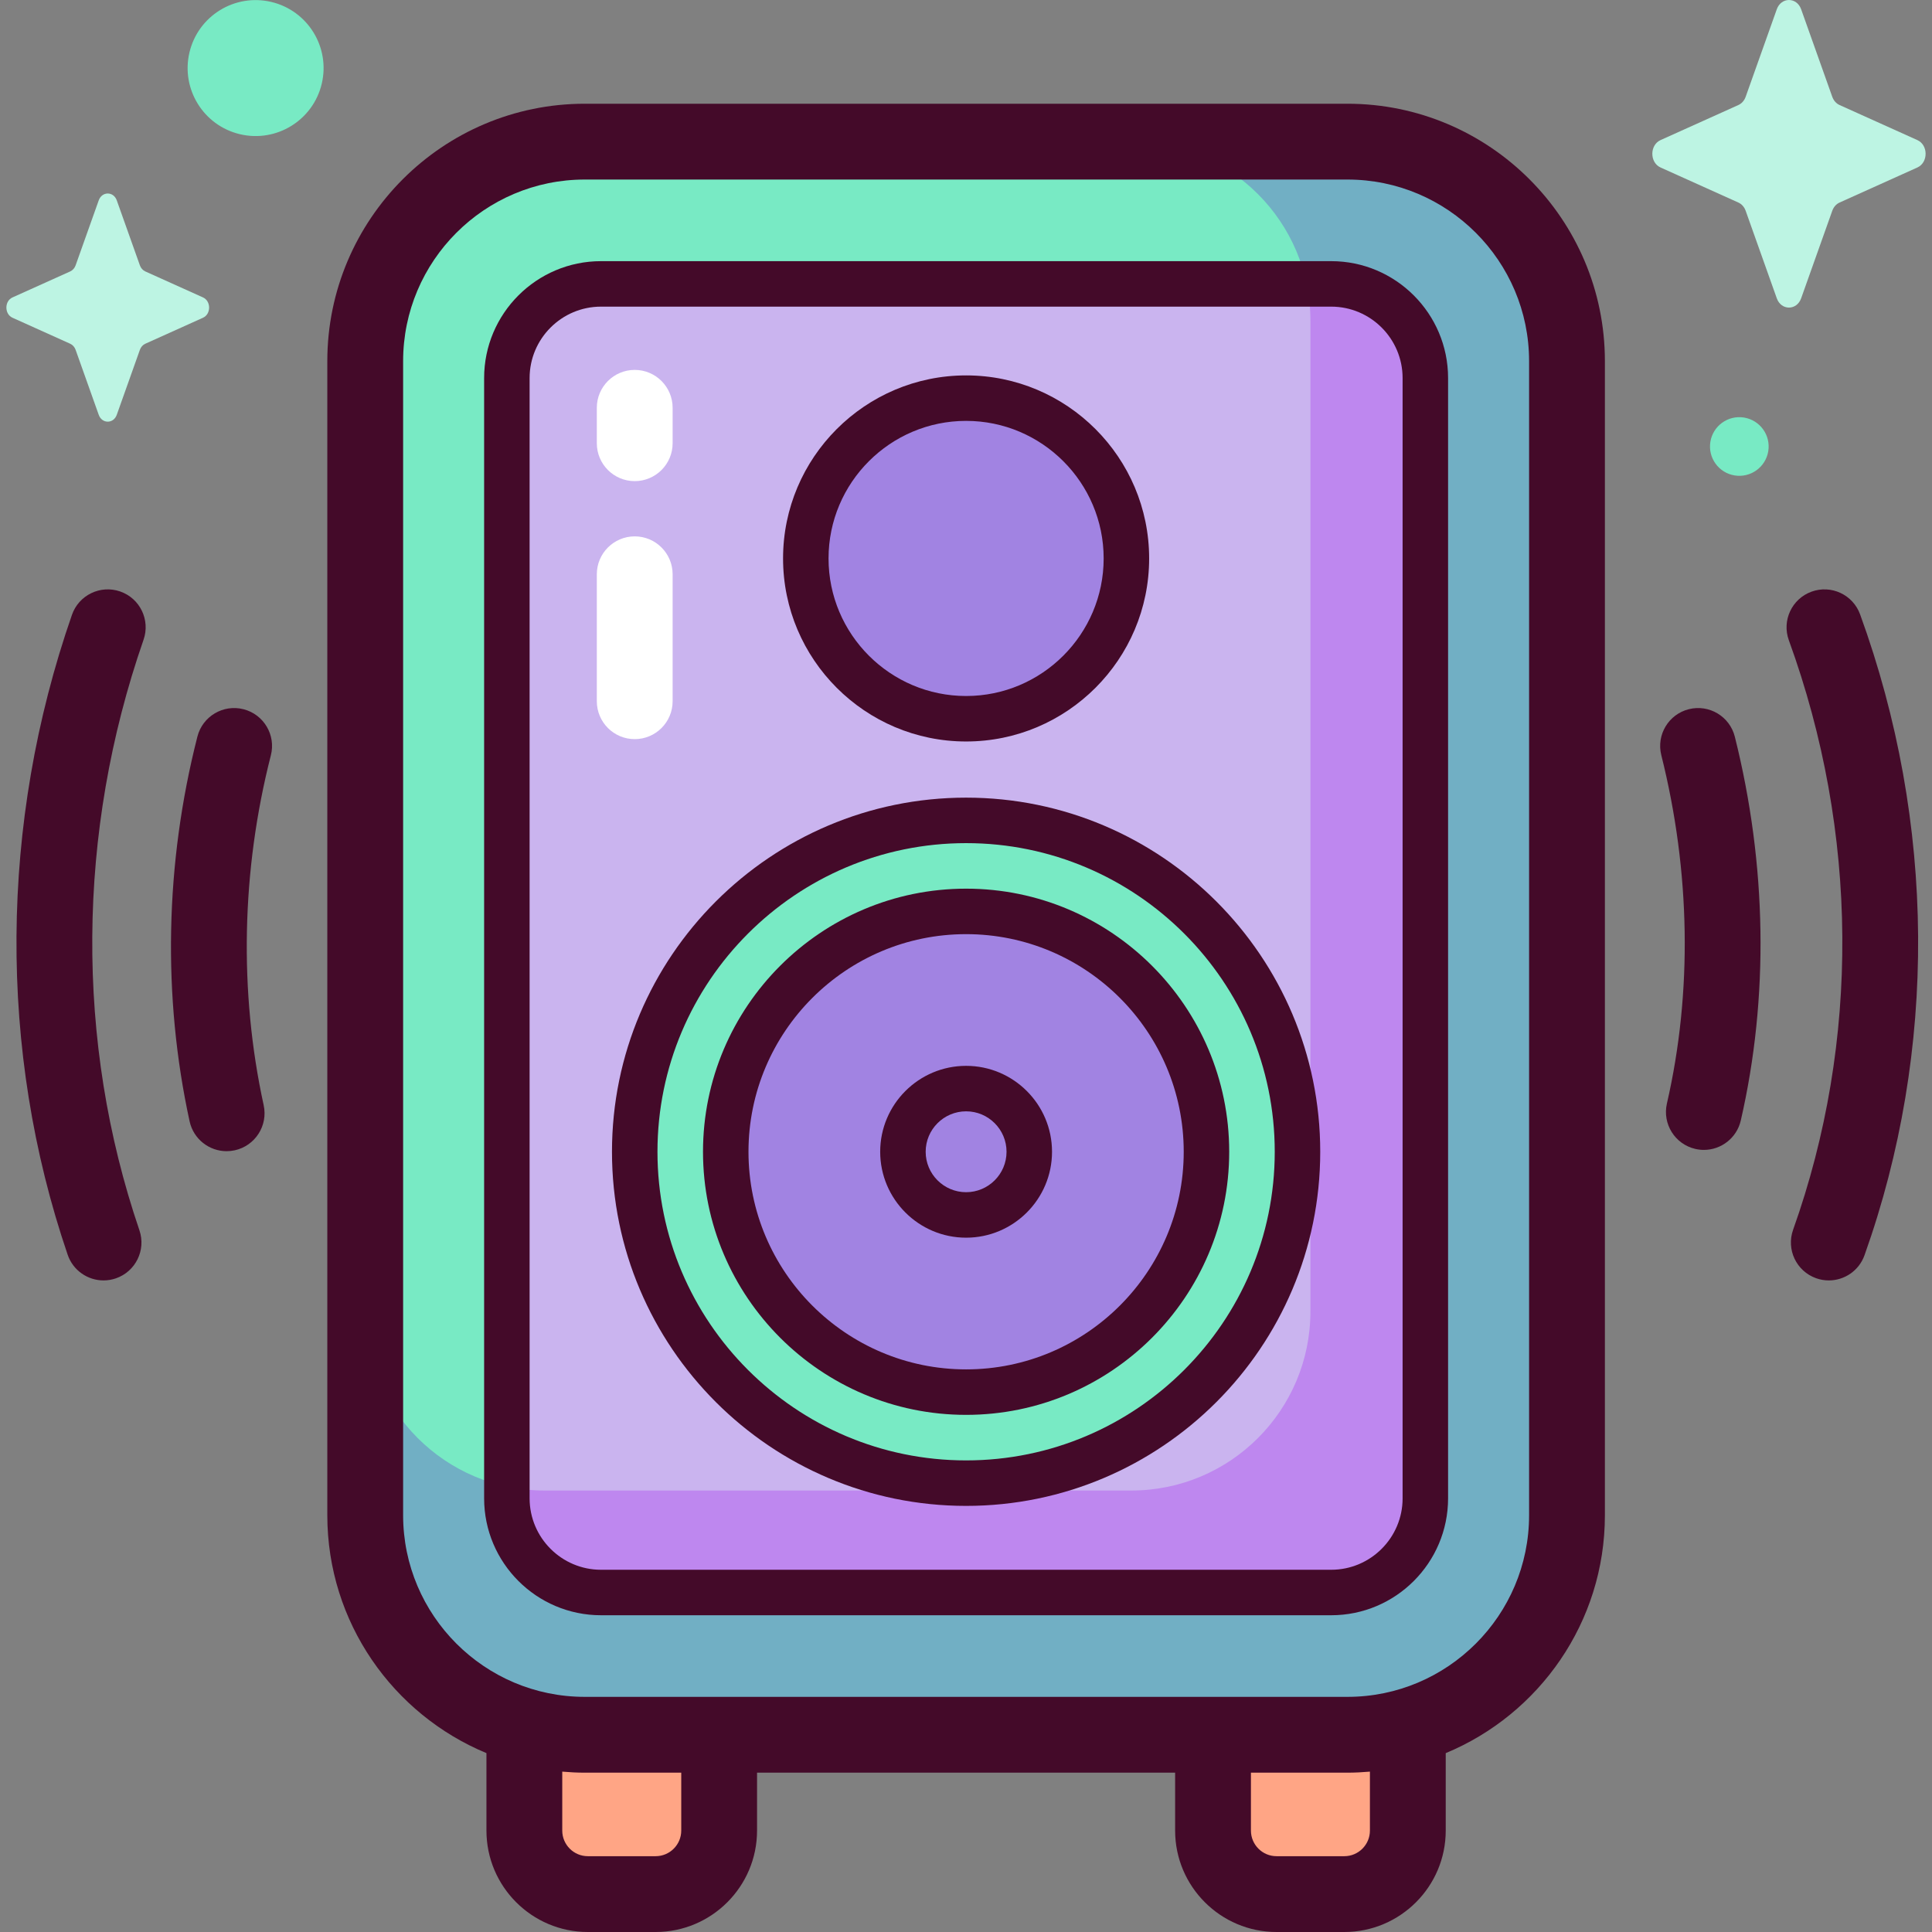 <svg id="Capa_1" enable-background="new 0 0 512 512" height="512" viewBox="0 0 512 512" width="512" xmlns="http://www.w3.org/2000/svg"><rect x="0" y="0" width="512" height="512" fill="#808080" stroke="none"/><g><g><path d="m173.752 432.755h-17.963c-9.295 0-16.83 7.535-16.83 16.831v35.539c0 9.295 7.535 16.83 16.83 16.83h17.963c9.295 0 16.83-7.535 16.83-16.83v-35.539c0-9.296-7.535-16.831-16.83-16.831z" fill="#ffa585"/><path d="m356.258 432.755h-17.963c-9.295 0-16.83 7.535-16.83 16.831v35.539c0 9.295 7.535 16.83 16.83 16.83h17.963c9.295 0 16.83-7.535 16.83-16.83v-35.539c0-9.296-7.535-16.831-16.83-16.831z" fill="#ffa585"/><path d="m357.092 459.73h-202.128c-32.13 0-58.177-26.047-58.177-58.177v-305.84c0-32.13 26.047-58.177 58.177-58.177h202.128c32.13 0 58.177 26.047 58.177 58.177v305.84c0 32.131-26.047 58.177-58.177 58.177z" fill="#78eac4"/><path d="m357.092 37.536h-57.291c26.22 0 47.475 21.255 47.475 47.476v262.517c0 26.22-21.255 47.476-47.475 47.476h-155.539c-26.22 0-47.475-21.256-47.475-47.476v54.025c0 32.13 26.047 58.177 58.177 58.177h202.128c32.13 0 58.177-26.047 58.177-58.177v-305.841c0-32.13-26.047-58.177-58.177-58.177z" fill="#71afc4"/><path d="m352.78 422.031h-193.504c-13.78 0-24.951-11.171-24.951-24.951v-296.894c0-13.78 11.171-24.951 24.951-24.951h193.504c13.78 0 24.951 11.171 24.951 24.951v296.894c0 13.78-11.171 24.951-24.951 24.951z" fill="#cab4ef"/><path d="m352.78 75.235h-6.516c.661 3.155 1.013 6.424 1.013 9.776v262.517c0 26.22-21.255 47.476-47.475 47.476h-155.54c-3.409 0-6.732-.366-9.937-1.05v3.126c0 13.78 11.171 24.951 24.951 24.951h193.504c13.78 0 24.951-11.171 24.951-24.951v-296.893c0-13.781-11.171-24.952-24.951-24.952z" fill="#be87ef"/><circle cx="256.028" cy="305.23" fill="#78eac4" r="87.82"/><g fill="#a183e2"><circle cx="256.028" cy="305.23" r="63.698"/><ellipse cx="256.028" cy="147.993" rx="42.481" ry="42.481" transform="matrix(.23 -.973 .973 .23 53.171 363.17)"/></g></g><g><g fill="#440a29"><path d="m357.092 27.491h-202.128c-37.618 0-68.222 30.605-68.222 68.222v305.841c0 28.394 17.442 52.785 42.171 63.041v20.529c0 14.819 12.056 26.876 26.875 26.876h17.963c14.819 0 26.875-12.057 26.875-26.876v-15.349h110.794v15.349c0 14.819 12.056 26.876 26.875 26.876h17.963c14.819 0 26.875-12.057 26.875-26.876v-20.525c24.734-10.255 42.181-34.647 42.181-63.045v-305.841c-.001-37.618-30.605-68.222-68.222-68.222zm-176.555 457.633c0 3.742-3.044 6.786-6.786 6.786h-17.963c-3.741 0-6.785-3.044-6.785-6.786v-15.625c1.966.172 3.951.277 5.961.277h25.573zm182.506 0c0 3.742-3.044 6.786-6.785 6.786h-17.963c-3.741 0-6.785-3.044-6.785-6.786v-15.349h25.582c2.007 0 3.988-.105 5.951-.276zm42.181-83.571c0 26.54-21.592 48.132-48.132 48.132h-202.128c-26.54 0-48.132-21.592-48.132-48.132v-305.84c0-26.54 21.592-48.132 48.132-48.132h202.128c26.54 0 48.132 21.592 48.132 48.132z"/><path d="m352.779 69.209h-193.503c-17.082 0-30.978 13.896-30.978 30.977v296.894c0 17.081 13.897 30.978 30.978 30.978h193.503c17.081 0 30.978-13.897 30.978-30.978v-296.894c.001-17.081-13.896-30.977-30.978-30.977zm18.925 327.871c0 10.435-8.489 18.924-18.924 18.924h-193.504c-10.435 0-18.924-8.489-18.924-18.924v-296.894c0-10.434 8.49-18.924 18.924-18.924h193.503c10.435 0 18.924 8.489 18.924 18.924v296.894z"/><path d="m256.028 211.383c-51.747 0-93.847 42.099-93.847 93.846 0 51.748 42.099 93.847 93.847 93.847s93.847-42.099 93.847-93.847c0-51.747-42.1-93.846-93.847-93.846zm0 175.639c-45.101 0-81.793-36.692-81.793-81.793 0-45.1 36.692-81.792 81.793-81.792s81.793 36.692 81.793 81.792c0 45.101-36.692 81.793-81.793 81.793z"/><path d="m256.028 235.505c-38.446 0-69.725 31.277-69.725 69.724s31.279 69.725 69.725 69.725 69.724-31.278 69.724-69.725-31.278-69.724-69.724-69.724zm0 127.395c-31.8 0-57.671-25.871-57.671-57.671s25.871-57.67 57.671-57.67 57.67 25.87 57.67 57.67-25.87 57.671-57.67 57.671z"/><path d="m256.028 282.461c-12.555 0-22.77 10.214-22.77 22.769s10.215 22.77 22.77 22.77 22.769-10.215 22.769-22.77c0-12.556-10.214-22.769-22.769-22.769zm0 33.484c-5.909 0-10.716-4.807-10.716-10.716 0-5.908 4.807-10.715 10.716-10.715s10.715 4.807 10.715 10.715c0 5.909-4.806 10.716-10.715 10.716z"/><path d="m256.028 196.501c26.747 0 48.507-21.76 48.507-48.508s-21.76-48.508-48.507-48.508-48.508 21.76-48.508 48.508 21.761 48.508 48.508 48.508zm0-84.962c20.1 0 36.453 16.353 36.453 36.454 0 20.1-16.353 36.454-36.453 36.454-20.101 0-36.454-16.353-36.454-36.454 0-20.1 16.353-36.454 36.454-36.454z"/><path d="m447.567 187.942c-5.382 1.347-8.652 6.802-7.304 12.183 7.743 30.927 8.257 62.849 1.487 92.314-1.242 5.407 2.133 10.797 7.54 12.039.757.174 1.514.257 2.258.257 4.576 0 8.713-3.148 9.781-7.798 7.476-32.539 6.93-67.704-1.579-101.692-1.346-5.379-6.798-8.651-12.183-7.303z"/><path d="m64.533 187.953c-5.375-1.37-10.845 1.873-12.218 7.248-8.575 33.592-9.29 68.852-2.067 101.97 1.025 4.7 5.184 7.906 9.805 7.906.709 0 1.429-.076 2.15-.232 5.42-1.182 8.856-6.535 7.674-11.955-6.561-30.08-5.902-62.142 1.904-92.72 1.372-5.375-1.873-10.844-7.248-12.217z"/><path d="m31.855 156.749c-5.241-1.821-10.965.947-12.787 6.188-19.207 55.224-19.61 115.451-1.134 169.584 1.425 4.176 5.327 6.804 9.505 6.804 1.076 0 2.171-.175 3.246-.541 5.25-1.792 8.054-7.5 6.262-12.75-17.034-49.911-16.644-105.488 1.096-156.496 1.822-5.241-.948-10.966-6.188-12.789z"/><path d="m492.941 162.803c-1.896-5.213-7.662-7.902-12.874-6.005-5.214 1.897-7.902 7.66-6.005 12.874 18.508 50.869 18.908 106.354 1.128 156.233-1.862 5.225.864 10.972 6.09 12.835 1.114.397 2.253.586 3.372.586 4.128 0 7.997-2.564 9.462-6.675 19.345-54.275 18.929-114.595-1.173-169.848z"/></g><path d="m168.208 195.878c-5.548 0-10.045-4.498-10.045-10.045v-33.643c0-5.547 4.497-10.045 10.045-10.045s10.045 4.498 10.045 10.045v33.643c0 5.547-4.497 10.045-10.045 10.045z" fill="#fff"/><path d="m168.208 127.503c-5.548 0-10.045-4.498-10.045-10.045v-9.386c0-5.547 4.497-10.045 10.045-10.045s10.045 4.498 10.045 10.045v9.386c0 5.548-4.497 10.045-10.045 10.045z" fill="#fff"/></g><g><path d="m477.322 2.458 8.251 23.201c.353.993 1.053 1.781 1.935 2.178l20.613 9.287c2.912 1.312 2.912 5.952 0 7.264l-20.613 9.287c-.883.398-1.582 1.185-1.935 2.178l-8.251 23.201c-1.166 3.278-5.288 3.278-6.454 0l-8.251-23.201c-.353-.993-1.053-1.78-1.935-2.178l-20.613-9.287c-2.912-1.312-2.912-5.952 0-7.264l20.613-9.287c.883-.398 1.582-1.185 1.935-2.178l8.251-23.201c1.166-3.277 5.288-3.277 6.454 0z" fill="#bdf4e3"/><path d="m30.948 53.105 6.121 17.21c.262.737.781 1.321 1.436 1.616l15.291 6.889c2.16.973 2.16 4.415 0 5.388l-15.291 6.889c-.655.295-1.174.879-1.436 1.616l-6.121 17.21c-.865 2.431-3.923 2.431-4.787 0l-6.121-17.21c-.262-.737-.781-1.321-1.435-1.616l-15.291-6.889c-2.16-.973-2.16-4.415 0-5.388l15.291-6.889c.655-.295 1.173-.879 1.435-1.616l6.121-17.21c.865-2.432 3.923-2.432 4.787 0z" fill="#bdf4e3"/><g fill="#78eac4"><ellipse cx="67.726" cy="18.017" rx="18.017" ry="18.017" transform="matrix(.23 -.973 .973 .23 34.631 79.792)"/><ellipse cx="461.033" cy="118.307" rx="7.772" ry="7.772" transform="matrix(.16 -.987 .987 .16 270.404 554.436)"/></g></g></g></svg>